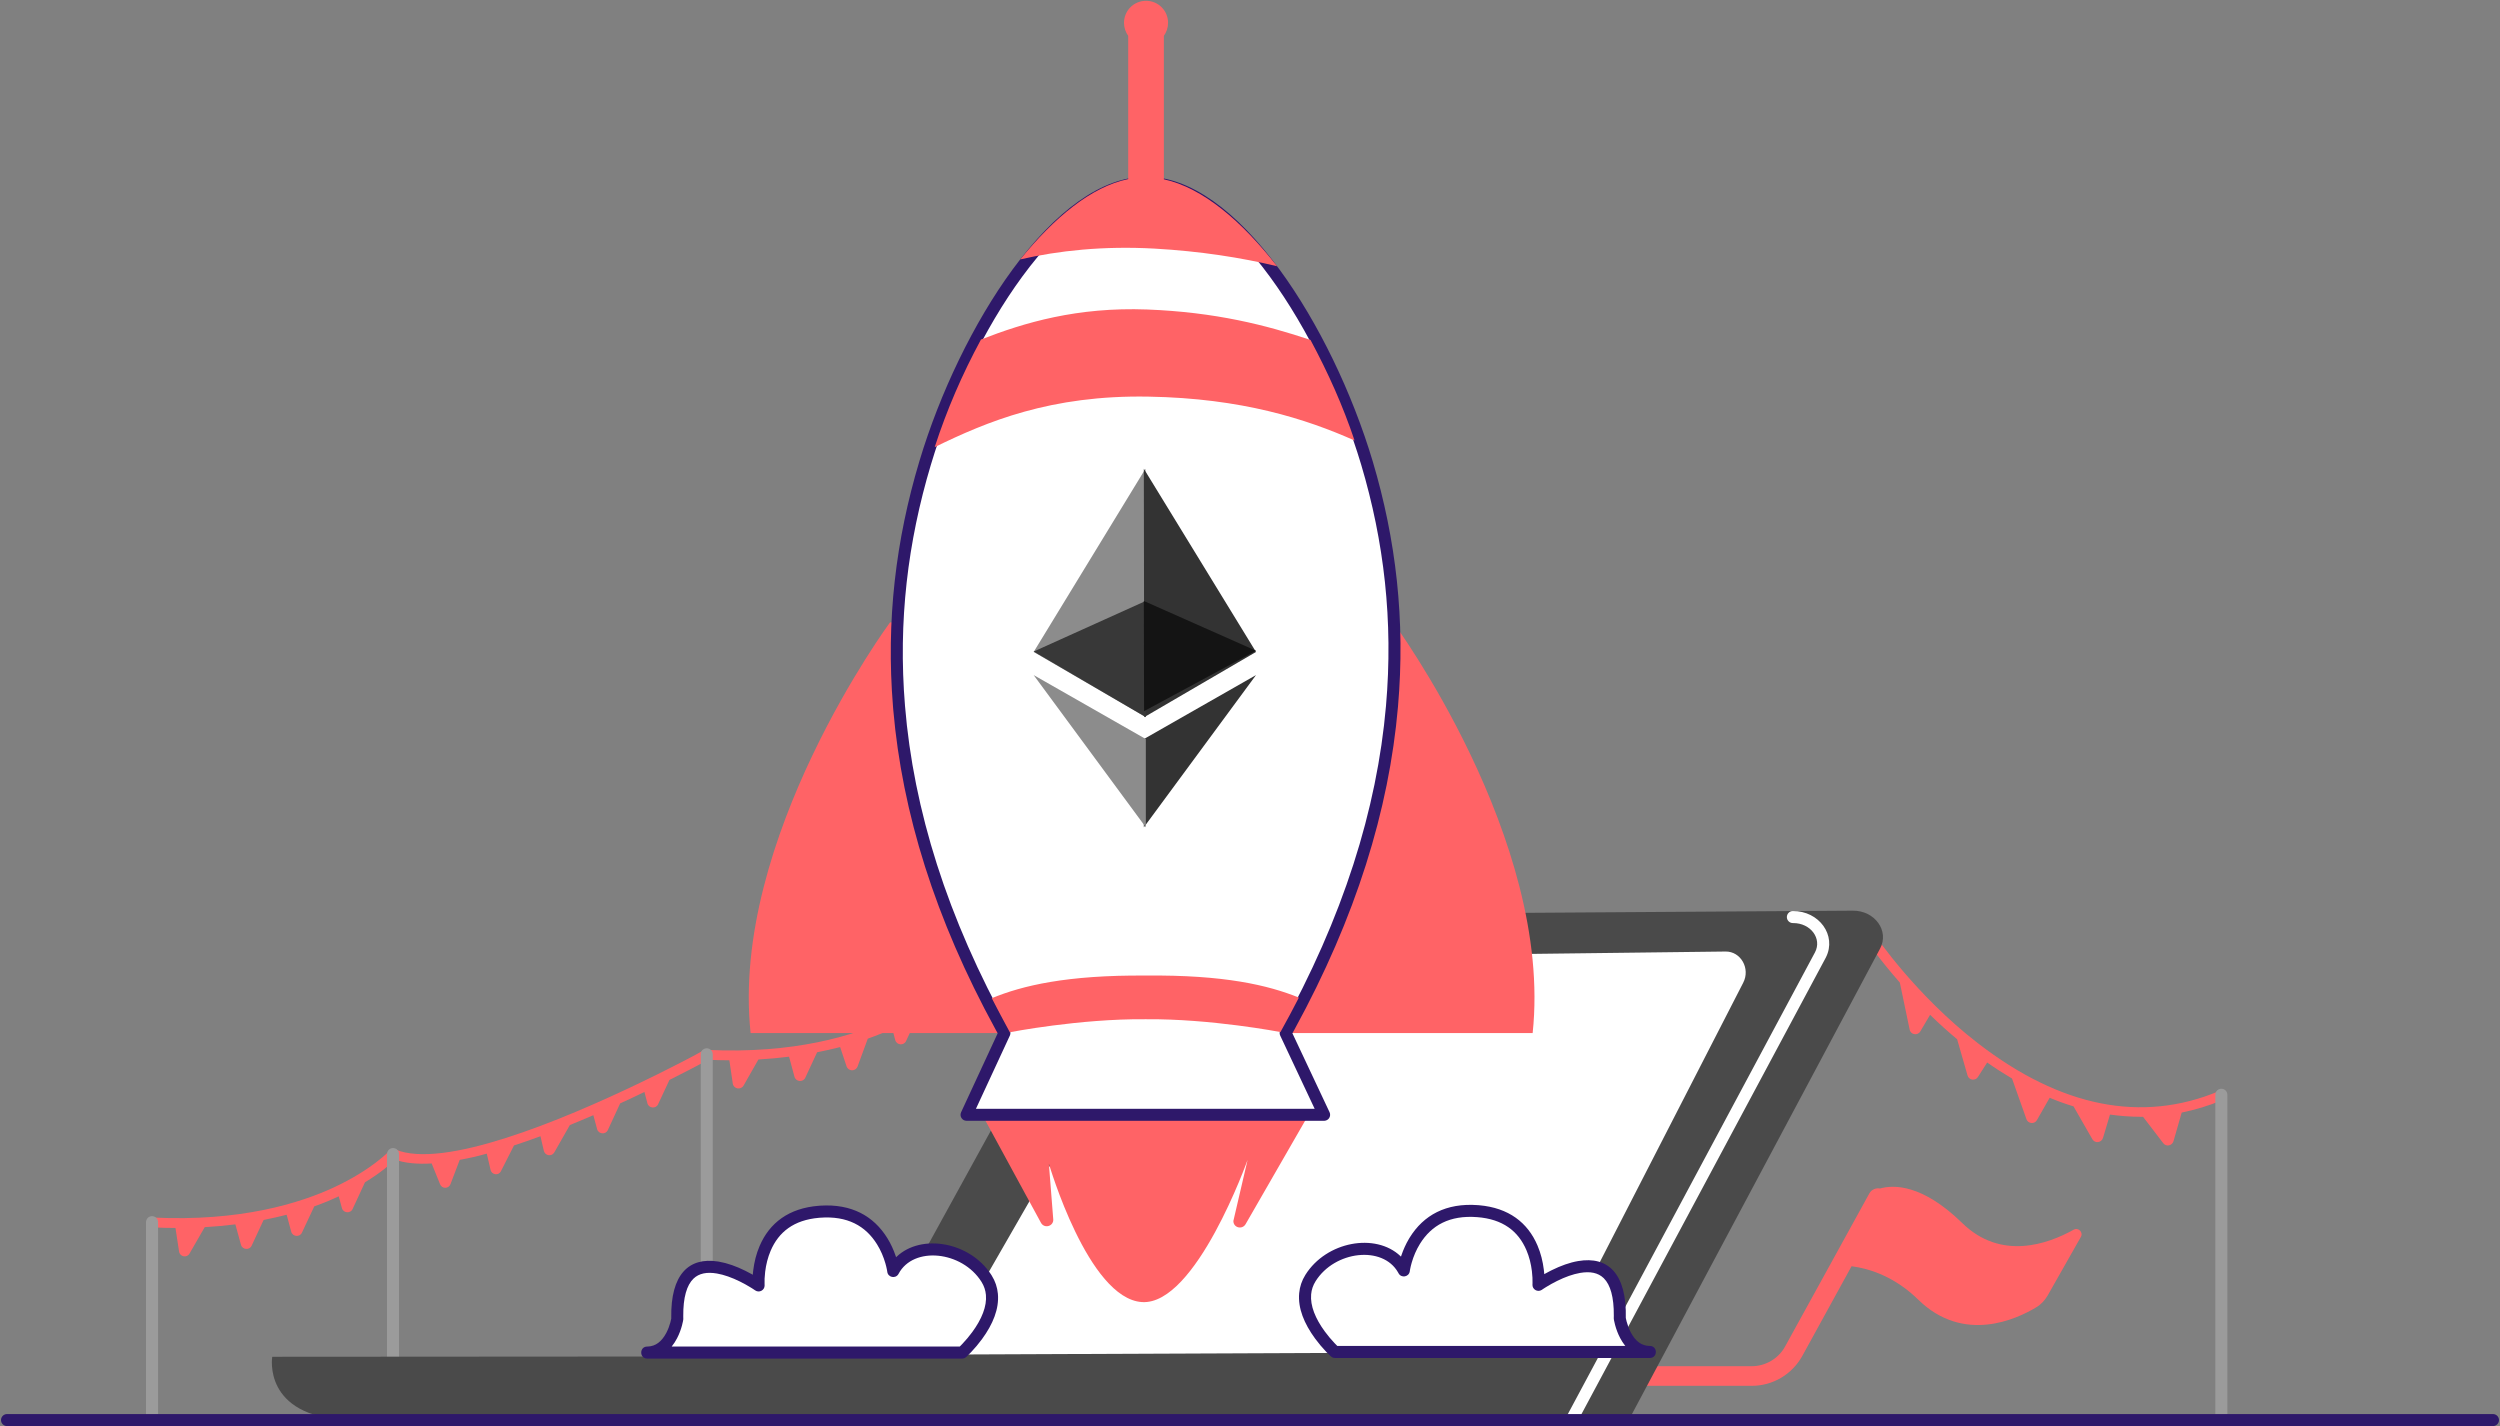 <svg height="712" viewBox="0 0 1248 712" width="1248" xmlns="http://www.w3.org/2000/svg"><rect x="0" y="0" width="1248" height="712" fill="#808080" stroke="none"/><g fill="none" fill-rule="evenodd"><path d="m1035.1 613.9c-12.7 7.1-36.2 15.6-55.6-3.4-20-19.5-34.3-19.1-41-17.2-2-.4-4.2.5-5.3 2.4l-42.1 76.5c-3.3 6-9.7 9.8-16.6 9.8h-137.1c-2.7 0-4.9 2.2-4.9 4.9s2.2 4.9 4.9 4.9h137.1c10.5 0 20.1-5.7 25.2-14.9l24.6-44.8c9.2 1.2 21.7 5.3 33.4 16.8 22.6 22 49.1 9.6 58.8 3.7 2.4-1.4 4.3-3.5 5.7-5.9l16.5-29.1c1.5-2.4-1.2-5.1-3.6-3.7z" fill="#FF6366"/><g transform="translate(72 466)"><g fill="#FF6366"><path d="m282.7 59.4c-.6-1.3-2.2-1.8-3.4-1.1-.4.2-4.6 2.8-22.9 11.9l-8.4 4.1c-39.9 19.2-98.8 43.6-122.7 33.5-1-.4-2.1-.2-2.8.6-.1.1-8.7 9.4-27.5 18.2-17.3 8.1-47.1 17.3-90.6 15.2-1.5-.1-2.8 1.2-2.5 2.8.2 1.2 1.2 2 2.4 2.1 3.9.2 7.6.3 11.3.3l1.8 11.8c.4 2.6 3.9 3.3 5.2 1l7.6-13.2c5.3-.3 10.4-.8 15.3-1.4l2.8 10.2c.7 2.5 4.2 2.8 5.3.5l6-12.9c4.1-.8 7.9-1.7 11.5-2.6l2.3 8.5c.7 2.5 4.2 2.8 5.3.5l6.2-13.2c4.6-1.6 8.6-3.3 12.2-5l1.6 5.9c.7 2.5 4.2 2.8 5.3.5l6.2-13.4c8.1-4.9 12.9-9.2 15-11.3 5.1 1.8 11.3 2.3 18.3 1.9l4.2 10.4c1 2.4 4.3 2.3 5.2-.1l4.6-12.1c4.4-.8 8.9-1.8 13.5-3.1l1.9 8.1c.6 2.6 4.1 3 5.2.6l6.5-12.8c4.4-1.4 8.8-3 13.2-4.6l1.7 7.3c.6 2.5 3.9 3 5.2.8l7.8-13.7c3.9-1.6 7.8-3.2 11.7-4.9l1.9 7c.7 2.5 4.2 2.8 5.3.5l6.2-13.4c4.2-1.9 8.2-3.8 12.1-5.7l1.5 5.7c.7 2.5 4.2 2.8 5.3.5l5.7-12.2c15.5-7.8 18.4-9.6 19.9-10.4.6-.7 1.2-2.1.6-3.3z"/><path d="m401.8 24.1c-1-.4-2.1-.2-2.8.6-.1.1-8.7 9.4-27.5 18.2-17.3 8.1-47.1 17.3-90.6 15.2-1.5-.1-2.8 1.2-2.5 2.8.2 1.2 1.2 2 2.4 2.1 3.9.2 7.6.3 11.3.3l1.7 11.6c.4 2.7 4 3.4 5.4 1l7.4-13c5.3-.3 10.4-.8 15.3-1.4l2.7 10c.7 2.6 4.3 2.9 5.4.5l5.9-12.7c4.1-.8 7.9-1.7 11.5-2.6l3.2 9.6c.9 2.6 4.5 2.7 5.5.1l5.1-13.9c4.6-1.6 8.6-3.3 12.2-5l1.5 5.7c.7 2.6 4.3 2.9 5.4.5l6.1-13.1c8.1-4.9 12.9-9.2 15-11.3"/><path d="m1038.9 80.1c-.5-1.3-2-2-3.2-1.4-38.5 16.1-79 8-120.3-23.9-31.1-24-50.9-53.3-51.1-53.5-.8-1.1-2.3-1.4-3.4-.7-1.1.8-1.4 2.3-.7 3.4.1.2 5.9 8.8 16.2 20.5l4.9 23.5c.5 2.6 4 3.1 5.3.9l4.9-8.3c4.2 4.1 8.7 8.2 13.5 12.2l5.2 18.1c.7 2.4 3.9 2.8 5.2.7l4.6-7.2c4.1 2.9 8.2 5.5 12.4 8l7.2 20.3c.8 2.3 4 2.6 5.2.5l6.4-11.2c4 1.7 7.9 3.1 11.9 4.3l9.4 16.4c1.3 2.2 4.5 1.8 5.3-.6l3.5-11.7c5.1.7 10.2 1.1 15.3 1.1h1.2l10.1 13.2c1.4 1.9 4.4 1.3 5.1-1l4.1-14.3c6.8-1.4 13.5-3.4 20.2-6.2 1.3-.5 2.1-1.9 1.6-3.1z"/></g><g fill="#9b9b9b" transform="translate(0 57)"><path d="m3.9 84.1c1.598 0 2.904 1.249 2.995 2.824l.005.176v98.8c0 1.657-1.343 3-3 3-1.598 0-2.904-1.249-2.995-2.824l-.005-.176v-98.8c0-1.657 1.343-3 3-3z"/><path d="m124.2 50.1c1.598 0 2.904 1.249 2.995 2.824l.005.176v131.2c0 1.657-1.343 3-3 3-1.598 0-2.904-1.249-2.995-2.824l-.005-.176v-131.2c0-1.657 1.343-3 3-3z"/><path d="m280.8.3c1.598 0 2.904 1.249 2.995 2.824l.005.176v180.8c0 1.657-1.343 3-3 3-1.598 0-2.904-1.249-2.995-2.824l-.005-.176v-180.8c0-1.657 1.343-3 3-3z"/><path d="m1036.9 20.5c1.598 0 2.904 1.249 2.995 2.824l.005.176v162.4c0 1.657-1.343 3-3 3-1.598 0-2.904-1.249-2.995-2.824l-.005-.176v-162.4c0-1.657 1.343-3 3-3z"/></g></g><g transform="translate(135 454)"><path d="m789.9.6-362 2.4c-5.8 0-11 3-13.4 7.6l-116.8 212.5-296.8.2s-5.1 29.8 37.6 31.6l640-.8 125-234.5c4.8-8.9-2.6-19.1-13.6-19z" fill="#4a4a4a"/><g fill="#fff" transform="translate(334)"><path d="m.9 222.2 305.7-1.3 94.6-184.3c3.7-7.1-1.2-15.7-8.8-15.6l-277.8 3.4z"/><path d="m425.973.799c13.103-.117 22.03 12.112 16.543 23.084l-.171.332-123.8 231.3c-.782 1.461-2.6 2.011-4.061 1.229-1.407-.753-1.969-2.467-1.311-3.897l.081-.164 123.792-231.285c3.584-6.788-2.091-14.68-11.02-14.6-1.657.015-3.012-1.316-3.027-2.973-.015-1.657 1.316-3.012 2.973-3.027z"/></g></g><g transform="translate(373)"><g fill="#FF6366" transform="translate(0 308)"><path d="m113.2 240.9 33.5 61.6c1.7 2.9 6.1 1.7 6.1-1.6l-2.2-28s19.6 67.4 46.5 69.1 52.7-71 52.7-71l-7.1 30.5c0 3.4 4.4 4.5 6.1 1.6l35.8-62.2"/><path d="m71.3 2.7s-79.9 108.2-69.6 205h176.3v-207.3z"/><path d="m322.5 2.7s79.9 108.2 69.6 205h-176.3v-207.3z"/></g><path d="m268.8 515.7c67.7-121.7 60.3-218.3 40.6-284.5-19.8-66.2-66.2-140-110.3-140s-90.5 73.8-110.3 140-28.1 162.8 39.6 284.5l-18.9 40.8h178.5z" fill="#fff"/><path d="m199.1 88.2c-21.948 0-45.097 16.951-66.682 46.402-19.326 26.368-36.233 61.438-46.492 95.739-11.702 39.126-16.675 79.362-13.128 122.543l.133 1.579c4.437 51.077 20.772 104.08 50.981 159.312l1.126 2.046-18.259 39.419c-.921 1.988.531 4.261 2.722 4.261h178.5l.172-.005c2.102-.115 3.454-2.335 2.542-4.273l-18.547-39.413 1.142-2.073c30.54-55.836 47.071-109.369 51.555-160.839 3.773-43.313-1.019-83.676-12.588-122.554-10.26-34.304-27.167-69.375-46.493-95.743-21.585-29.451-44.734-46.402-66.682-46.402zm0 6c19.581 0 41.275 15.886 61.843 43.948 18.905 25.794 35.514 60.245 45.583 93.911 11.362 38.181 16.065 77.794 12.361 120.317-4.501 51.666-21.365 105.52-52.708 161.864l-.094.183c-.378.805-.381 1.741.001 2.552l17.186 36.523h-169.077l16.927-36.539c.403-.87.366-1.881-.1-2.719-31.311-56.286-47.995-110.108-52.244-161.85-3.482-42.395 1.399-81.89 12.897-120.332 10.069-33.666 26.678-68.118 45.583-93.911 20.568-28.062 42.262-43.948 61.843-43.948z" fill="#2e186a" fill-rule="nonzero"/><g fill="#FF6366"><path d="m208 89.5v-70.9c0-.2 0-.4 0-.7 1.3-1.8 2.1-4.1 2.1-6.5 0-6.1-4.9-11-11-11s-11 4.9-11 11c0 2.4.8 4.7 2.1 6.5v.7 70.8c-18.5 3.8-37 19.3-53.9 40.1 19.1-4.4 41.4-6.8 67-5.4 22.9 1.3 43.3 4.5 61.2 8.8-17.5-22.4-37.1-39.2-56.5-43.4z"/><path d="m281.2 169.7c-22.1-7.4-47.5-13.9-81.6-15.2-34.8-1.3-61.2 6.5-82.9 15-9.5 17.6-17 35-23.1 53.7 26-12.7 57.9-26.1 106.8-25.2 46.5.8 78.5 11.1 102.8 21.9-5.9-17.5-13.1-33.6-22-50.2z"/><path d="m266.2 515.2c3.2-5.8 6.3-11.5 9.2-17.2-15.3-6.2-37.3-11.4-76.4-11-39.5-.3-61.6 5-76.9 11.3 2.9 5.6 5.9 11.3 9 17 0 0 34.7-6.8 67.8-6.5 32.6-.3 67.3 6.4 67.3 6.4z"/></g><g transform="translate(143 234)"><path d="m55.81 0-55.81 91.457 56 32.543z" fill="#8c8c8c"/><path d="m111 91.457-56-91.457.19 124z" fill="#333"/><path d="m0 91.251 55.932-25.251.068 58z" fill="#383838"/><path d="m111 90.854-56-24.854.121 55z" fill="#141414"/><path d="m111 103-56 31.942v44.058z" fill="#333"/><path d="m0 103 56 31.942v44.058z" fill="#8c8c8c"/></g></g><g transform="translate(320 601)"><path d="m503.6 73.9h-157.2s-22.6-20.3-12.2-36.9 37.7-20.6 46.6-3.8c0 0 3.9-32.1 36.8-29.6 33 2.5 30.4 36.8 30.4 36.8s41.7-29.5 40.6 16.6c-.1-.1 2.5 16.9 15 16.9z" fill="#fff"/><path d="m346.4 76.9h157.2l.203-.005c3.729-.196 3.729-5.793 0-5.989l-.203-.005c-4.176 0-7.278-2.47-9.562-6.87-.857-1.65-1.522-3.445-1.997-5.211-.141-.522-.255-1.01-.341-1.433l-.08-.417-.017-.098-.004.201c.53-22.209-8.757-31.123-23.794-28.55-4.231.724-8.667 2.327-13.147 4.541l-.799.401c-.793.405-1.567.818-2.32 1.237l-.633.356-.003-.046c-.055-.696-.128-1.42-.219-2.167-.506-4.143-1.517-8.235-3.162-12.092-4.862-11.406-14.342-18.821-29.164-20.1l-.532-.043c-16.02-1.217-27.203 5.054-34.07 16.142l-.4.66c-1.572 2.65-2.809 5.42-3.757 8.215l-.227.683-.268-.261c-12.435-11.806-36.984-7.343-47.448 9.359-1.795 2.865-2.815 5.944-3.106 9.177-.67 7.442 2.443 15.108 7.961 22.639 1.714 2.339 3.545 4.497 5.378 6.428l.46.48c.89.921 1.596 1.597 2.045 2.0.551.495 1.265.768 2.005.768zm70.973-70.309c12.806.97 20.558 6.96 24.63 16.513 1.405 3.296 2.283 6.85 2.725 10.467.28 2.294.355 4.318.31 5.915l-.016.44-.014.247c-.188 2.475 2.527 4.07 4.585 2.769l.533-.362.697-.459c.304-.196.632-.404.985-.622 1.685-1.042 3.542-2.086 5.508-3.058 4.002-1.978 7.917-3.393 11.5-4.006 5.025-.86 8.947-.079 11.679 2.543l.187.184c3.214 3.245 5.02 9.307 4.936 18.671l-.015.919-.004.1.004.355.02.223.02.157c.019.138.046.301.078.481l.034.185c.118.623.283 1.349.492 2.124.58 2.158 1.393 4.351 2.466 6.417l.18.342c.638 1.188 1.34 2.289 2.107 3.29l.373.472h-143.777l-.253-.25c-.345-.343-.713-.719-1.1-1.128-1.668-1.757-3.337-3.724-4.89-5.844-4.736-6.464-7.337-12.868-6.825-18.554.207-2.302.927-4.473 2.215-6.53 9.563-15.263 33.506-17.933 41.179-4.403l.228.415c1.347 2.543 5.117 1.901 5.603-.867l.059-.407c.03-.198.079-.481.148-.841.179-.931.427-1.977.752-3.108.93-3.236 2.29-6.472 4.148-9.472 5.734-9.258 14.828-14.359 28.515-13.319z" fill="#2e186a" fill-rule="nonzero"/><path d="m3.1 74.2h157.2s22.6-20.3 12.2-36.9-37.7-20.6-46.6-3.8c0 0-3.9-32.1-36.8-29.6-33 2.5-30.4 36.8-30.4 36.8s-41.7-29.5-40.6 16.6c.1-.1-2.5 16.8-15 16.9z" fill="#fff"/><path d="m3.1 77.2h157.2c.74 0 1.454-.274 2.005-.768l.245-.224c.532-.493 1.31-1.256 2.26-2.257 1.833-1.932 3.664-4.089 5.378-6.428 5.517-7.53 8.631-15.196 7.961-22.639-.291-3.233-1.312-6.312-3.106-9.177l-.362-.565c-10.658-16.237-34.792-20.467-47.086-8.795l-.269.261-.226-.683c-1.026-3.027-2.393-6.027-4.157-8.875-6.788-10.961-17.793-17.215-33.519-16.182l-.55.039c-15.128 1.146-24.775 8.601-29.696 20.143-1.644 3.857-2.655 7.949-3.162 12.092l-.065.556c-.041.368-.077.729-.109 1.084l-.049.573-.632-.356c-1.003-.559-2.045-1.108-3.119-1.639-4.48-2.214-8.915-3.817-13.147-4.541l-.449-.074c-14.623-2.296-23.685 6.457-23.358 27.962l.008.46-.046.265c-.089.471-.221 1.044-.389 1.667-.475 1.756-1.14 3.543-1.996 5.188l-.173.326c-2.212 4.082-5.175 6.43-9.103 6.578l-.312.007c-3.984.032-3.96 6.0.024 6zm114.742-56.99c1.858 3 3.217 6.235 4.148 9.472.325 1.131.572 2.176.752 3.108l.131.735.049.338c.347 2.856 4.096 3.608 5.542 1.197l.087-.155c7.415-13.997 31.748-11.429 41.407 3.988 1.288 2.056 2.008 4.227 2.215 6.53.512 5.686-2.089 12.09-6.825 18.554-1.553 2.12-3.223 4.087-4.89 5.844l-.287.3-.551.564c-.178.18-.35.351-.517.514h-143.813l.024-.028c.994-1.219 1.883-2.597 2.672-4.111 1.073-2.061 1.886-4.245 2.466-6.393.209-.772.374-1.494.492-2.115l.064-.358c.019-.111.035-.214.048-.306l.02-.157.021-.223.004-.343-.006-.12-.014-.912c-.085-9.544 1.792-15.657 5.123-18.855 2.732-2.622 6.654-3.403 11.679-2.543 3.583.613 7.498 2.028 11.5 4.006 1.967.972 3.823 2.016 5.508 3.058l.673.422c.107.068.211.135.312.2l.697.459.394.269c2.027 1.434 4.79-.074 4.732-2.508l-.026-.518c-.067-1.645-.002-3.794.298-6.251.442-3.617 1.32-7.171 2.725-10.467 4.017-9.422 11.613-15.378 24.107-16.471l.523-.043c13.686-1.04 22.781 4.061 28.515 13.319z" fill="#2e186a" fill-rule="nonzero"/></g><path d="m1244.5 705.9c1.657 0 3 1.343 3 3 0 1.598-1.249 2.904-2.824 2.995l-.176.005h-1241c-1.657 0-3-1.343-3-3 0-1.598 1.249-2.904 2.824-2.995l.176-.005z" fill="#2e186a"/></g></svg>